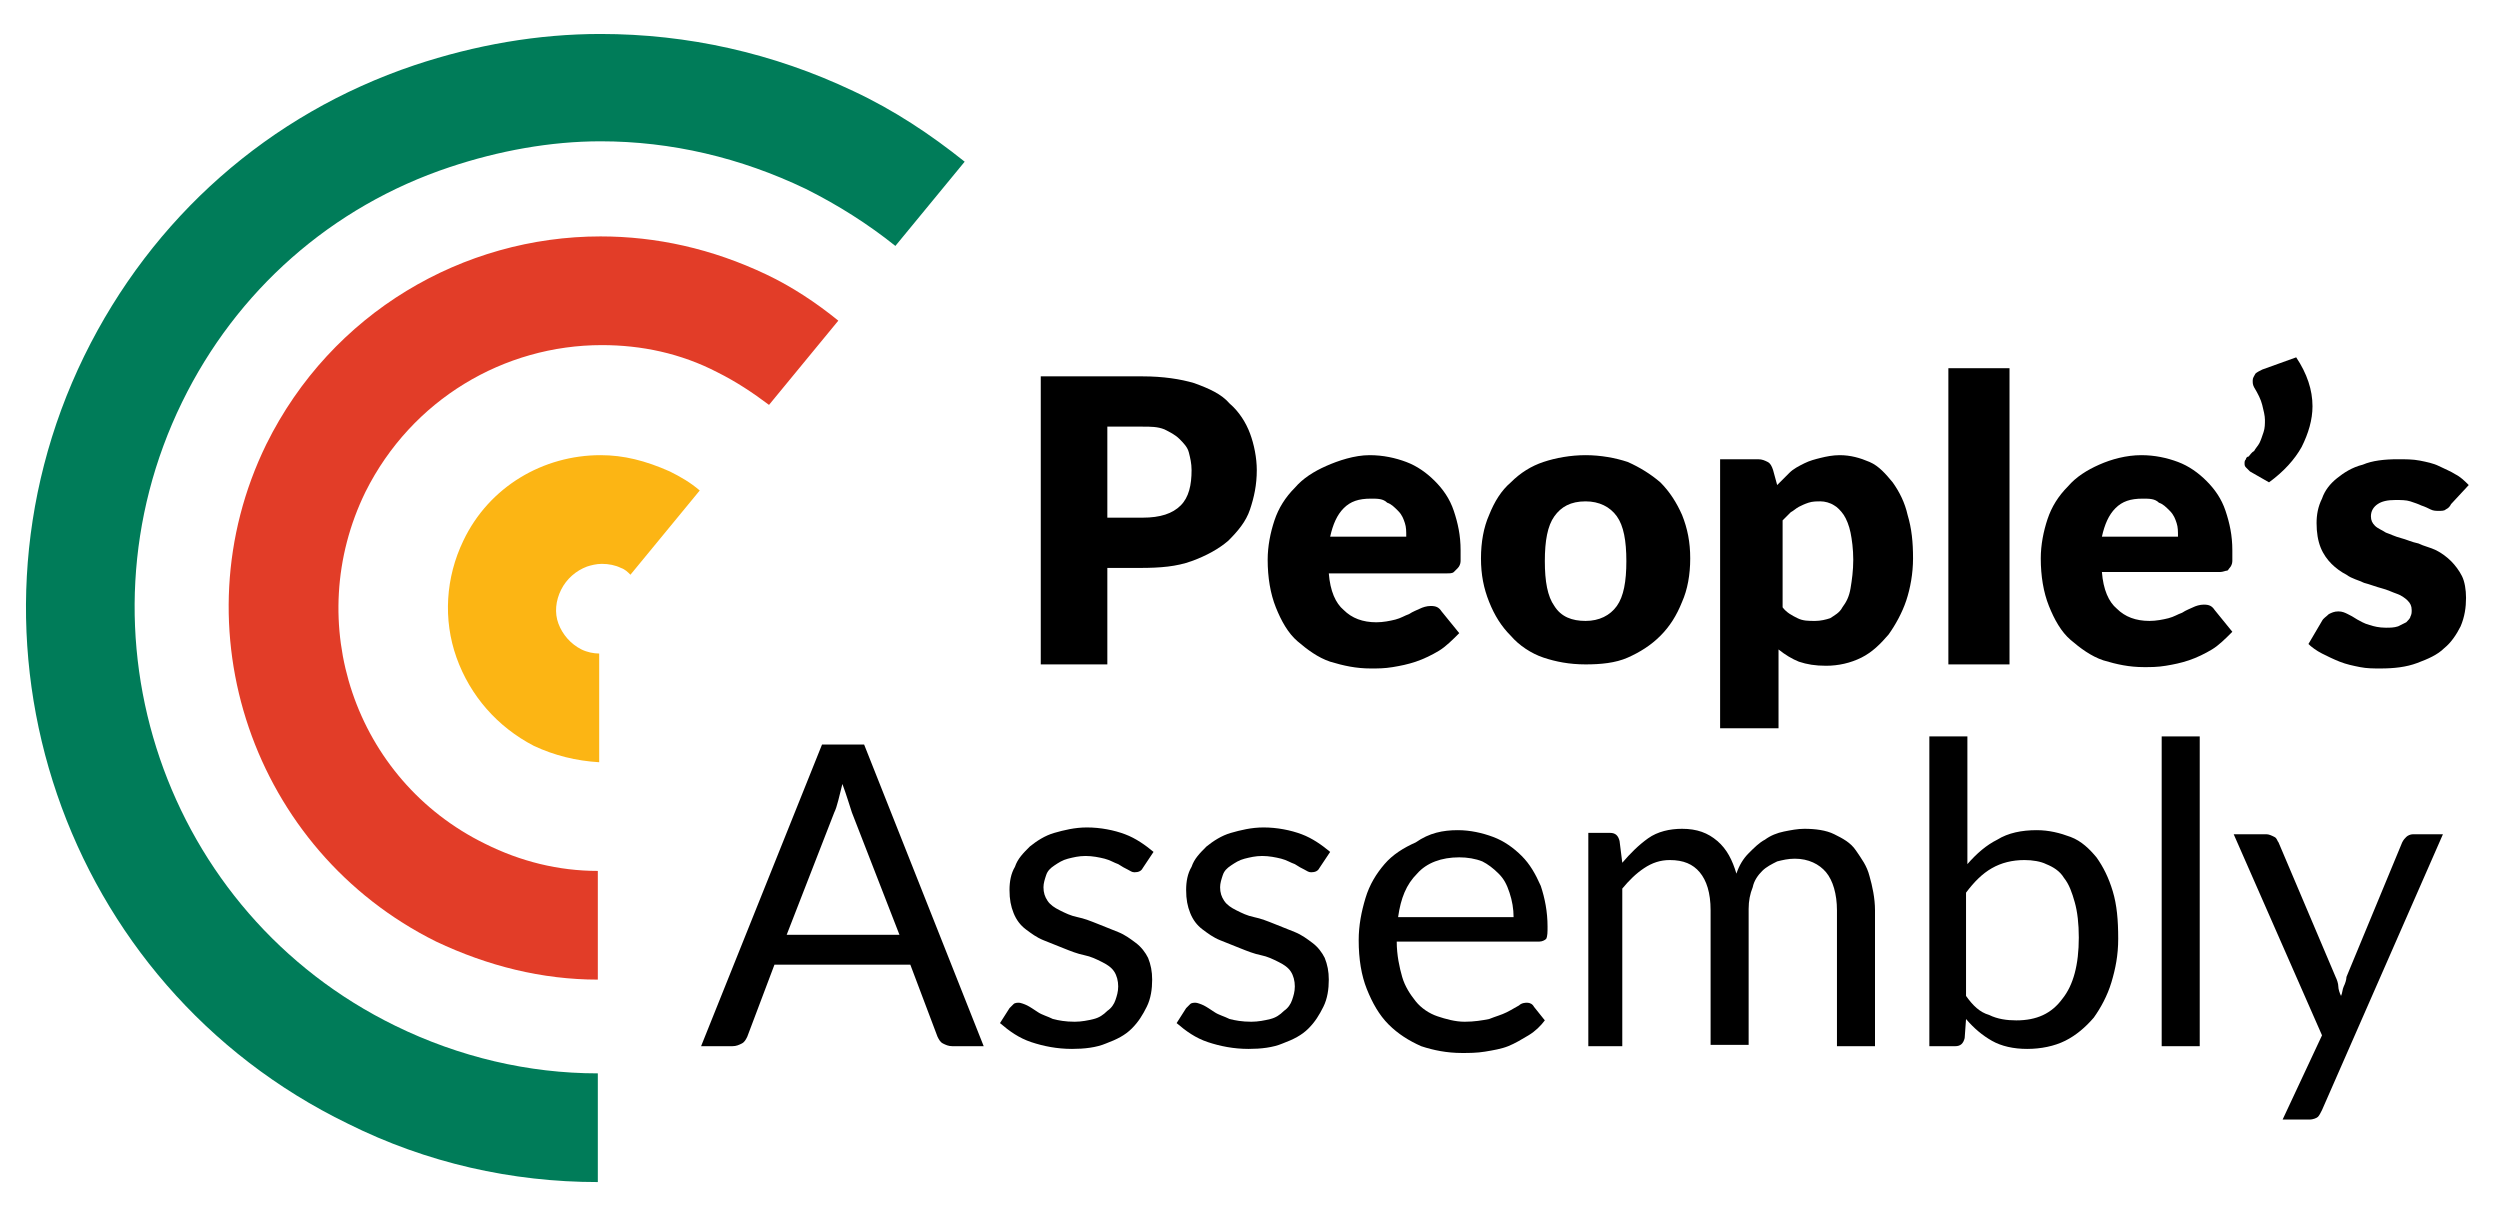 <svg xmlns="http://www.w3.org/2000/svg" xmlns:xlink="http://www.w3.org/1999/xlink" version="1.1" id="Layer_1" x="0"
    y="0" viewBox="0 0 184 90" enable-background="new 0 0 184 90" xml:space="preserve" class="site-logo-svg__svg"
    height="90px" width="184px">
    <path fill="#007C59"
        d="M44.2 2.5c-4.6 0-9.2 0.8-13.7 2.3C19.8 8.4 11.2 16 6.2 26.2 -4 47.1 4.6 72.5 25.6 82.7c5.8 2.9 12.1 4.3 18.4 4.3l0-8c-5.1 0-10.2-1.2-14.9-3.5 -17-8.3-24-28.9-15.7-45.9 4-8.2 11-14.4 19.7-17.3 3.6-1.2 7.4-1.9 11.1-1.9 5.2 0 10.3 1.2 15.1 3.5 2.4 1.2 4.6 2.6 6.6 4.2l5.1-6.2c-2.5-2-5.2-3.8-8.2-5.2C56.9 3.9 50.6 2.5 44.2 2.5" />
    <path fill="#E23D28"
        d="M44.2 17.4c-10.1 0-19.8 5.6-24.6 15.3 -6.6 13.5-1 29.9 12.5 36.6 3.8 1.8 7.8 2.8 11.9 2.8l0-8c-2.9 0-5.7-0.7-8.3-2 -9.6-4.7-13.5-16.3-8.8-25.9 3.4-6.8 10.2-10.8 17.4-10.8 2.9 0 5.8 0.6 8.5 2 1.4 0.7 2.6 1.5 3.8 2.4l5.1-6.2c-1.6-1.3-3.4-2.5-5.3-3.4C52.4 18.3 48.3 17.4 44.2 17.4" />
    <path fill="#FCB514"
        d="M44.2 33.5c-4.2 0-8.2 2.3-10.1 6.3 -1.3 2.7-1.5 5.8-0.5 8.6 1 2.8 3 5.1 5.7 6.5 1.5 0.7 3.1 1.1 4.8 1.2l0-8c-0.4 0-0.9-0.1-1.3-0.3 -0.8-0.4-1.4-1.1-1.7-1.9 -0.3-0.8-0.2-1.7 0.2-2.5 0.4-0.8 1.1-1.4 1.9-1.7 0.3-0.1 0.7-0.2 1.1-0.2 0.5 0 1 0.1 1.4 0.3 0.3 0.1 0.5 0.3 0.7 0.5l5.1-6.2c-0.7-0.6-1.4-1-2.2-1.4C47.5 33.9 45.9 33.5 44.2 33.5" />
    <defs>
        <polyline points="-1355.2 -3029.4 1405.1 -3029.4 1405.1 3239.4 -1355.2 3239.4 -1355.2 -3029.4 " />
    </defs>
    <clipPath>
        <use xlink:href="#SVGID_1_" overflow="visible" />
    </clipPath>
    <path
        d="M81.5 41.8v7.1h-4.9V27.7h7.5c1.5 0 2.8 0.2 3.8 0.5 1.1 0.4 2 0.8 2.6 1.5 0.7 0.6 1.2 1.4 1.5 2.2s0.5 1.8 0.5 2.7c0 1.1-0.2 2-0.5 2.9 -0.3 0.9-0.9 1.6-1.6 2.3 -0.7 0.6-1.6 1.1-2.7 1.5 -1.1 0.4-2.3 0.5-3.8 0.5H81.5zM81.5 38.1h2.6c1.3 0 2.2-0.3 2.8-0.9 0.6-0.6 0.8-1.5 0.8-2.6 0-0.5-0.1-0.9-0.2-1.3 -0.1-0.4-0.4-0.7-0.7-1 -0.3-0.3-0.7-0.5-1.1-0.7 -0.5-0.2-1-0.2-1.6-0.2h-2.6V38.1z" />
    <path
        d="M100.8 33.5c1 0 1.9 0.2 2.7 0.5 0.8 0.3 1.5 0.8 2.1 1.4s1.1 1.3 1.4 2.2c0.3 0.9 0.5 1.8 0.5 2.9 0 0.3 0 0.6 0 0.8 0 0.2-0.1 0.4-0.2 0.5s-0.2 0.2-0.3 0.3 -0.3 0.1-0.5 0.1h-8.7c0.1 1.3 0.5 2.2 1.1 2.7 0.6 0.6 1.4 0.9 2.4 0.9 0.5 0 1-0.1 1.4-0.2 0.4-0.1 0.7-0.3 1-0.4 0.3-0.2 0.6-0.3 0.8-0.4 0.2-0.1 0.5-0.2 0.8-0.2 0.4 0 0.6 0.1 0.8 0.4l1.3 1.6c-0.5 0.5-1 1-1.5 1.3 -0.5 0.3-1.1 0.6-1.7 0.8 -0.6 0.2-1.1 0.3-1.7 0.4 -0.6 0.1-1.1 0.1-1.6 0.1 -1.1 0-2-0.2-3-0.5 -0.9-0.3-1.7-0.9-2.4-1.5s-1.2-1.5-1.6-2.5c-0.4-1-0.6-2.2-0.6-3.5 0-1 0.2-2 0.5-2.9 0.3-0.9 0.8-1.7 1.5-2.4 0.6-0.7 1.4-1.2 2.3-1.6S99.7 33.5 100.8 33.5zM100.9 36.7c-0.9 0-1.5 0.2-2 0.7 -0.5 0.5-0.8 1.2-1 2.1h5.6c0-0.4 0-0.7-0.1-1 -0.1-0.3-0.2-0.6-0.5-0.9s-0.5-0.5-0.8-0.6C101.8 36.7 101.4 36.7 100.9 36.7z" />
    <path
        d="M116.7 33.5c1.1 0 2.2 0.2 3.1 0.5 0.9 0.4 1.7 0.9 2.4 1.5 0.7 0.7 1.2 1.5 1.6 2.4 0.4 1 0.6 2 0.6 3.2 0 1.2-0.2 2.3-0.6 3.2 -0.4 1-0.9 1.8-1.6 2.5 -0.7 0.7-1.5 1.2-2.4 1.6 -0.9 0.4-2 0.5-3.1 0.5 -1.2 0-2.2-0.2-3.1-0.5s-1.8-0.9-2.4-1.6c-0.7-0.7-1.2-1.5-1.6-2.5 -0.4-1-0.6-2-0.6-3.2 0-1.2 0.2-2.3 0.6-3.2 0.4-1 0.9-1.8 1.6-2.4 0.7-0.7 1.5-1.2 2.4-1.5C114.5 33.7 115.6 33.5 116.7 33.5zM116.7 45.7c1 0 1.8-0.4 2.3-1.1 0.5-0.7 0.7-1.8 0.7-3.3s-0.2-2.6-0.7-3.3c-0.5-0.7-1.3-1.1-2.3-1.1 -1.1 0-1.8 0.4-2.3 1.1 -0.5 0.7-0.7 1.8-0.7 3.3s0.2 2.6 0.7 3.3C114.9 45.4 115.7 45.7 116.7 45.7z" />
    <path
        d="M126.6 53.6V33.8h2.8c0.3 0 0.5 0.1 0.7 0.2s0.3 0.3 0.4 0.6l0.3 1.1c0.3-0.3 0.6-0.6 0.9-0.9s0.7-0.5 1.1-0.7 0.8-0.3 1.2-0.4c0.4-0.1 0.9-0.2 1.4-0.2 0.8 0 1.5 0.2 2.2 0.5s1.2 0.9 1.7 1.5c0.5 0.7 0.9 1.5 1.1 2.4 0.3 1 0.4 2 0.4 3.2 0 1.1-0.2 2.2-0.5 3.1s-0.8 1.8-1.3 2.5c-0.6 0.7-1.2 1.3-2 1.7s-1.7 0.6-2.6 0.6c-0.8 0-1.4-0.1-2-0.3 -0.5-0.2-1-0.5-1.5-0.9v5.8H126.6zM134 36.9c-0.3 0-0.6 0-0.9 0.1 -0.3 0.1-0.5 0.2-0.7 0.3s-0.4 0.3-0.6 0.4c-0.2 0.2-0.4 0.4-0.6 0.6v6.4c0.3 0.4 0.7 0.6 1.1 0.8s0.8 0.2 1.3 0.2c0.4 0 0.8-0.1 1.1-0.2 0.3-0.2 0.7-0.4 0.9-0.8 0.3-0.4 0.5-0.8 0.6-1.4 0.1-0.6 0.2-1.3 0.2-2.1 0-0.8-0.1-1.5-0.2-2 -0.1-0.5-0.3-1-0.5-1.3s-0.5-0.6-0.7-0.7C134.7 37 134.3 36.9 134 36.9z" />
    <path d="M147.9 27.1v21.8h-4.5V27.1H147.9z" />
    <path
        d="M157.6 33.5c1 0 1.9 0.2 2.7 0.5 0.8 0.3 1.5 0.8 2.1 1.4s1.1 1.3 1.4 2.2c0.3 0.9 0.5 1.8 0.5 2.9 0 0.3 0 0.6 0 0.8 0 0.2-0.1 0.4-0.2 0.5S164 42 163.9 42s-0.3 0.1-0.5 0.1h-8.7c0.1 1.3 0.5 2.2 1.1 2.7 0.6 0.6 1.4 0.9 2.4 0.9 0.5 0 1-0.1 1.4-0.2 0.4-0.1 0.7-0.3 1-0.4 0.3-0.2 0.6-0.3 0.8-0.4 0.2-0.1 0.5-0.2 0.8-0.2 0.4 0 0.6 0.1 0.8 0.4l1.3 1.6c-0.5 0.5-1 1-1.5 1.3 -0.5 0.3-1.1 0.6-1.7 0.8 -0.6 0.2-1.1 0.3-1.7 0.4 -0.6 0.1-1.1 0.1-1.6 0.1 -1.1 0-2-0.2-3-0.5 -0.9-0.3-1.7-0.9-2.4-1.5s-1.2-1.5-1.6-2.5c-0.4-1-0.6-2.2-0.6-3.5 0-1 0.2-2 0.5-2.9 0.3-0.9 0.8-1.7 1.5-2.4 0.6-0.7 1.4-1.2 2.3-1.6S156.5 33.5 157.6 33.5zM157.7 36.7c-0.9 0-1.5 0.2-2 0.7 -0.5 0.5-0.8 1.2-1 2.1h5.6c0-0.4 0-0.7-0.1-1 -0.1-0.3-0.2-0.6-0.5-0.9s-0.5-0.5-0.8-0.6C158.6 36.7 158.2 36.7 157.7 36.7z" />
    <path
        d="M169 26.3c0.4 0.6 0.7 1.2 0.9 1.8 0.2 0.6 0.3 1.2 0.3 1.8 0 1-0.3 2-0.8 3 -0.5 0.9-1.3 1.8-2.4 2.6l-1.4-0.8c-0.1-0.1-0.2-0.2-0.3-0.3 -0.1-0.1-0.1-0.2-0.1-0.3 0-0.1 0-0.2 0.1-0.3 0-0.1 0.1-0.2 0.2-0.2 0.1-0.1 0.2-0.3 0.4-0.4 0.1-0.2 0.3-0.4 0.4-0.6 0.1-0.2 0.2-0.5 0.3-0.8 0.1-0.3 0.1-0.6 0.1-0.9 0-0.3-0.1-0.7-0.2-1.1 -0.1-0.4-0.3-0.8-0.6-1.3 -0.1-0.2-0.1-0.3-0.1-0.5 0-0.2 0.1-0.3 0.2-0.5 0.1-0.1 0.3-0.2 0.5-0.3L169 26.3z" />
    <path
        d="M180.4 37.1c-0.1 0.2-0.2 0.3-0.4 0.4 -0.1 0.1-0.3 0.1-0.5 0.1 -0.2 0-0.4 0-0.6-0.1 -0.2-0.1-0.4-0.2-0.7-0.3 -0.2-0.1-0.5-0.2-0.8-0.3s-0.7-0.1-1.1-0.1c-0.6 0-1 0.1-1.3 0.3 -0.3 0.2-0.5 0.5-0.5 0.9 0 0.3 0.1 0.5 0.3 0.7s0.5 0.3 0.8 0.5c0.3 0.1 0.7 0.3 1.1 0.4 0.4 0.1 0.8 0.3 1.3 0.4 0.4 0.2 0.9 0.3 1.3 0.5 0.4 0.2 0.8 0.5 1.1 0.8 0.3 0.3 0.6 0.7 0.8 1.1 0.2 0.4 0.3 1 0.3 1.6 0 0.7-0.1 1.4-0.4 2.1 -0.3 0.6-0.7 1.2-1.2 1.6 -0.5 0.5-1.2 0.8-2 1.1s-1.7 0.4-2.7 0.4c-0.5 0-1 0-1.5-0.1s-1-0.2-1.5-0.4c-0.5-0.2-0.9-0.4-1.3-0.6 -0.4-0.2-0.8-0.5-1-0.7l1-1.7c0.1-0.2 0.3-0.3 0.5-0.5 0.2-0.1 0.4-0.2 0.7-0.2 0.3 0 0.5 0.1 0.7 0.2 0.2 0.1 0.4 0.2 0.7 0.4 0.2 0.1 0.5 0.3 0.9 0.4 0.3 0.1 0.7 0.2 1.2 0.2 0.3 0 0.6 0 0.9-0.1 0.2-0.1 0.4-0.2 0.6-0.3 0.1-0.1 0.3-0.3 0.3-0.4 0.1-0.2 0.1-0.3 0.1-0.5 0-0.3-0.1-0.5-0.3-0.7s-0.5-0.4-0.8-0.5 -0.7-0.3-1.1-0.4c-0.4-0.1-0.9-0.3-1.3-0.4 -0.4-0.2-0.9-0.3-1.3-0.6 -0.4-0.2-0.8-0.5-1.1-0.8 -0.3-0.3-0.6-0.7-0.8-1.2s-0.3-1.1-0.3-1.8c0-0.6 0.1-1.2 0.4-1.8 0.2-0.6 0.6-1.1 1.1-1.5 0.5-0.4 1.1-0.8 1.9-1 0.7-0.3 1.6-0.4 2.6-0.4 0.5 0 1.1 0 1.6 0.1 0.5 0.1 1 0.2 1.4 0.4 0.4 0.2 0.9 0.4 1.2 0.6 0.4 0.2 0.7 0.5 1 0.8L180.4 37.1z" />
    <path
        d="M72.4 77h-2.3c-0.3 0-0.5-0.1-0.7-0.2 -0.2-0.1-0.3-0.3-0.4-0.5L67 71H57L55 76.3c-0.1 0.2-0.2 0.4-0.4 0.5S54.2 77 53.9 77h-2.3l8.9-22.2h3.1L72.4 77zM57.9 68.8h8.3l-3.5-9c-0.2-0.6-0.4-1.3-0.7-2.1 -0.1 0.4-0.2 0.8-0.3 1.2 -0.1 0.4-0.2 0.7-0.3 0.9L57.9 68.8z" />
    <path
        d="M84.1 63.9c-0.1 0.2-0.3 0.3-0.6 0.3 -0.2 0-0.3-0.1-0.5-0.2 -0.2-0.1-0.4-0.2-0.7-0.4 -0.3-0.1-0.6-0.3-1-0.4 -0.4-0.1-0.9-0.2-1.4-0.2 -0.5 0-0.9 0.1-1.3 0.2 -0.4 0.1-0.7 0.3-1 0.5 -0.3 0.2-0.5 0.4-0.6 0.7 -0.1 0.3-0.2 0.6-0.2 0.9 0 0.4 0.1 0.7 0.3 1 0.2 0.3 0.5 0.5 0.9 0.7s0.8 0.4 1.3 0.5c0.5 0.1 1 0.3 1.5 0.5s1 0.4 1.5 0.6c0.5 0.2 0.9 0.5 1.3 0.8 0.4 0.3 0.7 0.7 0.9 1.1 0.2 0.5 0.3 1 0.3 1.6 0 0.7-0.1 1.4-0.4 2 -0.3 0.6-0.6 1.1-1.1 1.6 -0.5 0.5-1.1 0.8-1.9 1.1 -0.7 0.3-1.6 0.4-2.5 0.4 -1.1 0-2.1-0.2-3-0.5s-1.6-0.8-2.3-1.4l0.7-1.1c0.1-0.1 0.2-0.2 0.3-0.3s0.3-0.1 0.4-0.1 0.4 0.1 0.6 0.2c0.2 0.1 0.5 0.3 0.8 0.5s0.7 0.3 1.1 0.5c0.4 0.1 0.9 0.2 1.6 0.2 0.5 0 1-0.1 1.4-0.2 0.4-0.1 0.7-0.3 1-0.6 0.3-0.2 0.5-0.5 0.6-0.8 0.1-0.3 0.2-0.6 0.2-1 0-0.4-0.1-0.8-0.3-1.1 -0.2-0.3-0.5-0.5-0.9-0.7 -0.4-0.2-0.8-0.4-1.3-0.5 -0.5-0.1-1-0.3-1.5-0.5s-1-0.4-1.5-0.6c-0.5-0.2-0.9-0.5-1.3-0.8s-0.7-0.7-0.9-1.2 -0.3-1-0.3-1.7c0-0.6 0.1-1.2 0.4-1.7 0.2-0.6 0.6-1 1.1-1.5 0.5-0.4 1.1-0.8 1.8-1 0.7-0.2 1.5-0.4 2.4-0.4 1 0 2 0.2 2.8 0.5 0.8 0.3 1.5 0.8 2.1 1.3L84.1 63.9z" />
    <path
        d="M97.1 63.9c-0.1 0.2-0.3 0.3-0.6 0.3 -0.2 0-0.3-0.1-0.5-0.2 -0.2-0.1-0.4-0.2-0.7-0.4 -0.3-0.1-0.6-0.3-1-0.4 -0.4-0.1-0.9-0.2-1.4-0.2 -0.5 0-0.9 0.1-1.3 0.2 -0.4 0.1-0.7 0.3-1 0.5 -0.3 0.2-0.5 0.4-0.6 0.7 -0.1 0.3-0.2 0.6-0.2 0.9 0 0.4 0.1 0.7 0.3 1 0.2 0.3 0.5 0.5 0.9 0.7s0.8 0.4 1.3 0.5c0.5 0.1 1 0.3 1.5 0.5s1 0.4 1.5 0.6c0.5 0.2 0.9 0.5 1.3 0.8 0.4 0.3 0.7 0.7 0.9 1.1 0.2 0.5 0.3 1 0.3 1.6 0 0.7-0.1 1.4-0.4 2 -0.3 0.6-0.6 1.1-1.1 1.6 -0.5 0.5-1.1 0.8-1.9 1.1 -0.7 0.3-1.6 0.4-2.5 0.4 -1.1 0-2.1-0.2-3-0.5s-1.6-0.8-2.3-1.4l0.7-1.1c0.1-0.1 0.2-0.2 0.3-0.3s0.3-0.1 0.4-0.1 0.4 0.1 0.6 0.2c0.2 0.1 0.5 0.3 0.8 0.5s0.7 0.3 1.1 0.5c0.4 0.1 0.9 0.2 1.6 0.2 0.5 0 1-0.1 1.4-0.2 0.4-0.1 0.7-0.3 1-0.6 0.3-0.2 0.5-0.5 0.6-0.8 0.1-0.3 0.2-0.6 0.2-1 0-0.4-0.1-0.8-0.3-1.1 -0.2-0.3-0.5-0.5-0.9-0.7 -0.4-0.2-0.8-0.4-1.3-0.5 -0.5-0.1-1-0.3-1.5-0.5s-1-0.4-1.5-0.6c-0.5-0.2-0.9-0.5-1.3-0.8s-0.7-0.7-0.9-1.2 -0.3-1-0.3-1.7c0-0.6 0.1-1.2 0.4-1.7 0.2-0.6 0.6-1 1.1-1.5 0.5-0.4 1.1-0.8 1.8-1 0.7-0.2 1.5-0.4 2.4-0.4 1 0 2 0.2 2.8 0.5 0.8 0.3 1.5 0.8 2.1 1.3L97.1 63.9z" />
    <path
        d="M107.3 61.1c0.9 0 1.8 0.2 2.6 0.5 0.8 0.3 1.5 0.8 2.1 1.4 0.6 0.6 1 1.3 1.4 2.2 0.3 0.9 0.5 1.9 0.5 3 0 0.4 0 0.7-0.1 0.9 -0.1 0.1-0.3 0.2-0.5 0.2h-10.5c0 1 0.2 1.9 0.4 2.6 0.2 0.7 0.6 1.3 1 1.8s1 0.9 1.6 1.1c0.6 0.2 1.3 0.4 2 0.4 0.7 0 1.3-0.1 1.8-0.2 0.5-0.2 0.9-0.3 1.3-0.5 0.4-0.2 0.7-0.4 0.9-0.5 0.2-0.2 0.5-0.2 0.6-0.2 0.2 0 0.4 0.1 0.5 0.3l0.8 1c-0.3 0.4-0.7 0.8-1.2 1.1s-1 0.6-1.5 0.8c-0.5 0.2-1.1 0.3-1.7 0.4 -0.6 0.1-1.2 0.1-1.7 0.1 -1.1 0-2.1-0.2-3-0.5 -0.9-0.4-1.7-0.9-2.4-1.6 -0.7-0.7-1.2-1.6-1.6-2.6s-0.6-2.2-0.6-3.6c0-1.1 0.2-2.1 0.5-3.1s0.8-1.8 1.4-2.5c0.6-0.7 1.4-1.2 2.3-1.6C105.2 61.3 106.2 61.1 107.3 61.1zM107.4 63.1c-1.3 0-2.4 0.4-3.1 1.2 -0.8 0.8-1.2 1.8-1.4 3.2h8.5c0-0.6-0.1-1.2-0.3-1.8s-0.4-1-0.8-1.4 -0.8-0.7-1.2-0.9C108.6 63.2 108 63.1 107.4 63.1z" />
    <path
        d="M116.9 77V61.3h1.6c0.4 0 0.6 0.2 0.7 0.6l0.2 1.6c0.6-0.7 1.2-1.3 1.9-1.8 0.7-0.5 1.6-0.7 2.5-0.7 1.1 0 1.9 0.3 2.6 0.9 0.7 0.6 1.1 1.4 1.4 2.4 0.2-0.6 0.5-1.1 0.9-1.5 0.4-0.4 0.8-0.8 1.2-1 0.4-0.3 0.9-0.5 1.4-0.6 0.5-0.1 1-0.2 1.5-0.2 0.8 0 1.6 0.1 2.2 0.4s1.2 0.6 1.6 1.2 0.8 1.1 1 1.9c0.2 0.7 0.4 1.6 0.4 2.5v10h-2.8V67c0-1.2-0.3-2.2-0.8-2.8s-1.3-1-2.3-1c-0.5 0-0.9 0.1-1.3 0.2 -0.4 0.2-0.8 0.4-1.1 0.7 -0.3 0.3-0.6 0.7-0.7 1.2 -0.2 0.5-0.3 1-0.3 1.6v10h-2.8V67c0-1.3-0.3-2.2-0.8-2.8 -0.5-0.6-1.2-0.9-2.2-0.9 -0.7 0-1.3 0.2-1.9 0.6 -0.6 0.4-1.1 0.9-1.6 1.5V77H116.9z" />
    <path
        d="M142 77V54.2h2.8v9.4c0.7-0.8 1.4-1.4 2.2-1.8 0.8-0.5 1.8-0.7 2.9-0.7 0.9 0 1.7 0.2 2.5 0.5s1.4 0.9 1.9 1.5c0.5 0.7 0.9 1.5 1.2 2.5 0.3 1 0.4 2.1 0.4 3.5 0 1.2-0.2 2.2-0.5 3.2 -0.3 1-0.8 1.9-1.3 2.6 -0.6 0.7-1.3 1.3-2.1 1.7 -0.8 0.4-1.8 0.6-2.8 0.6 -1 0-1.9-0.2-2.6-0.6 -0.7-0.4-1.3-0.9-1.9-1.6l-0.1 1.4c-0.1 0.4-0.3 0.6-0.7 0.6H142zM149 63.3c-0.9 0-1.7 0.2-2.4 0.6 -0.7 0.4-1.3 1-1.9 1.8v7.6c0.5 0.7 1 1.2 1.7 1.4 0.6 0.3 1.3 0.4 2 0.4 1.5 0 2.6-0.5 3.4-1.6 0.8-1 1.2-2.5 1.2-4.5 0-1-0.1-1.9-0.3-2.6 -0.2-0.7-0.4-1.3-0.8-1.8 -0.3-0.5-0.8-0.8-1.3-1C150.2 63.4 149.6 63.3 149 63.3z" />
    <path d="M161.9 54.2V77h-2.8V54.2H161.9z" />
    <path
        d="M170.9 81.7c-0.1 0.2-0.2 0.4-0.3 0.5s-0.4 0.2-0.6 0.2h-2l2.9-6.2 -6.5-14.8h2.4c0.2 0 0.4 0.1 0.6 0.2s0.2 0.3 0.3 0.4l4.2 9.9c0.1 0.2 0.2 0.5 0.2 0.7s0.1 0.5 0.2 0.7c0.1-0.2 0.1-0.5 0.2-0.7 0.1-0.2 0.2-0.5 0.2-0.7l4.1-9.9c0.1-0.2 0.2-0.3 0.3-0.4s0.3-0.2 0.5-0.2h2.2L170.9 81.7z" />
</svg>
